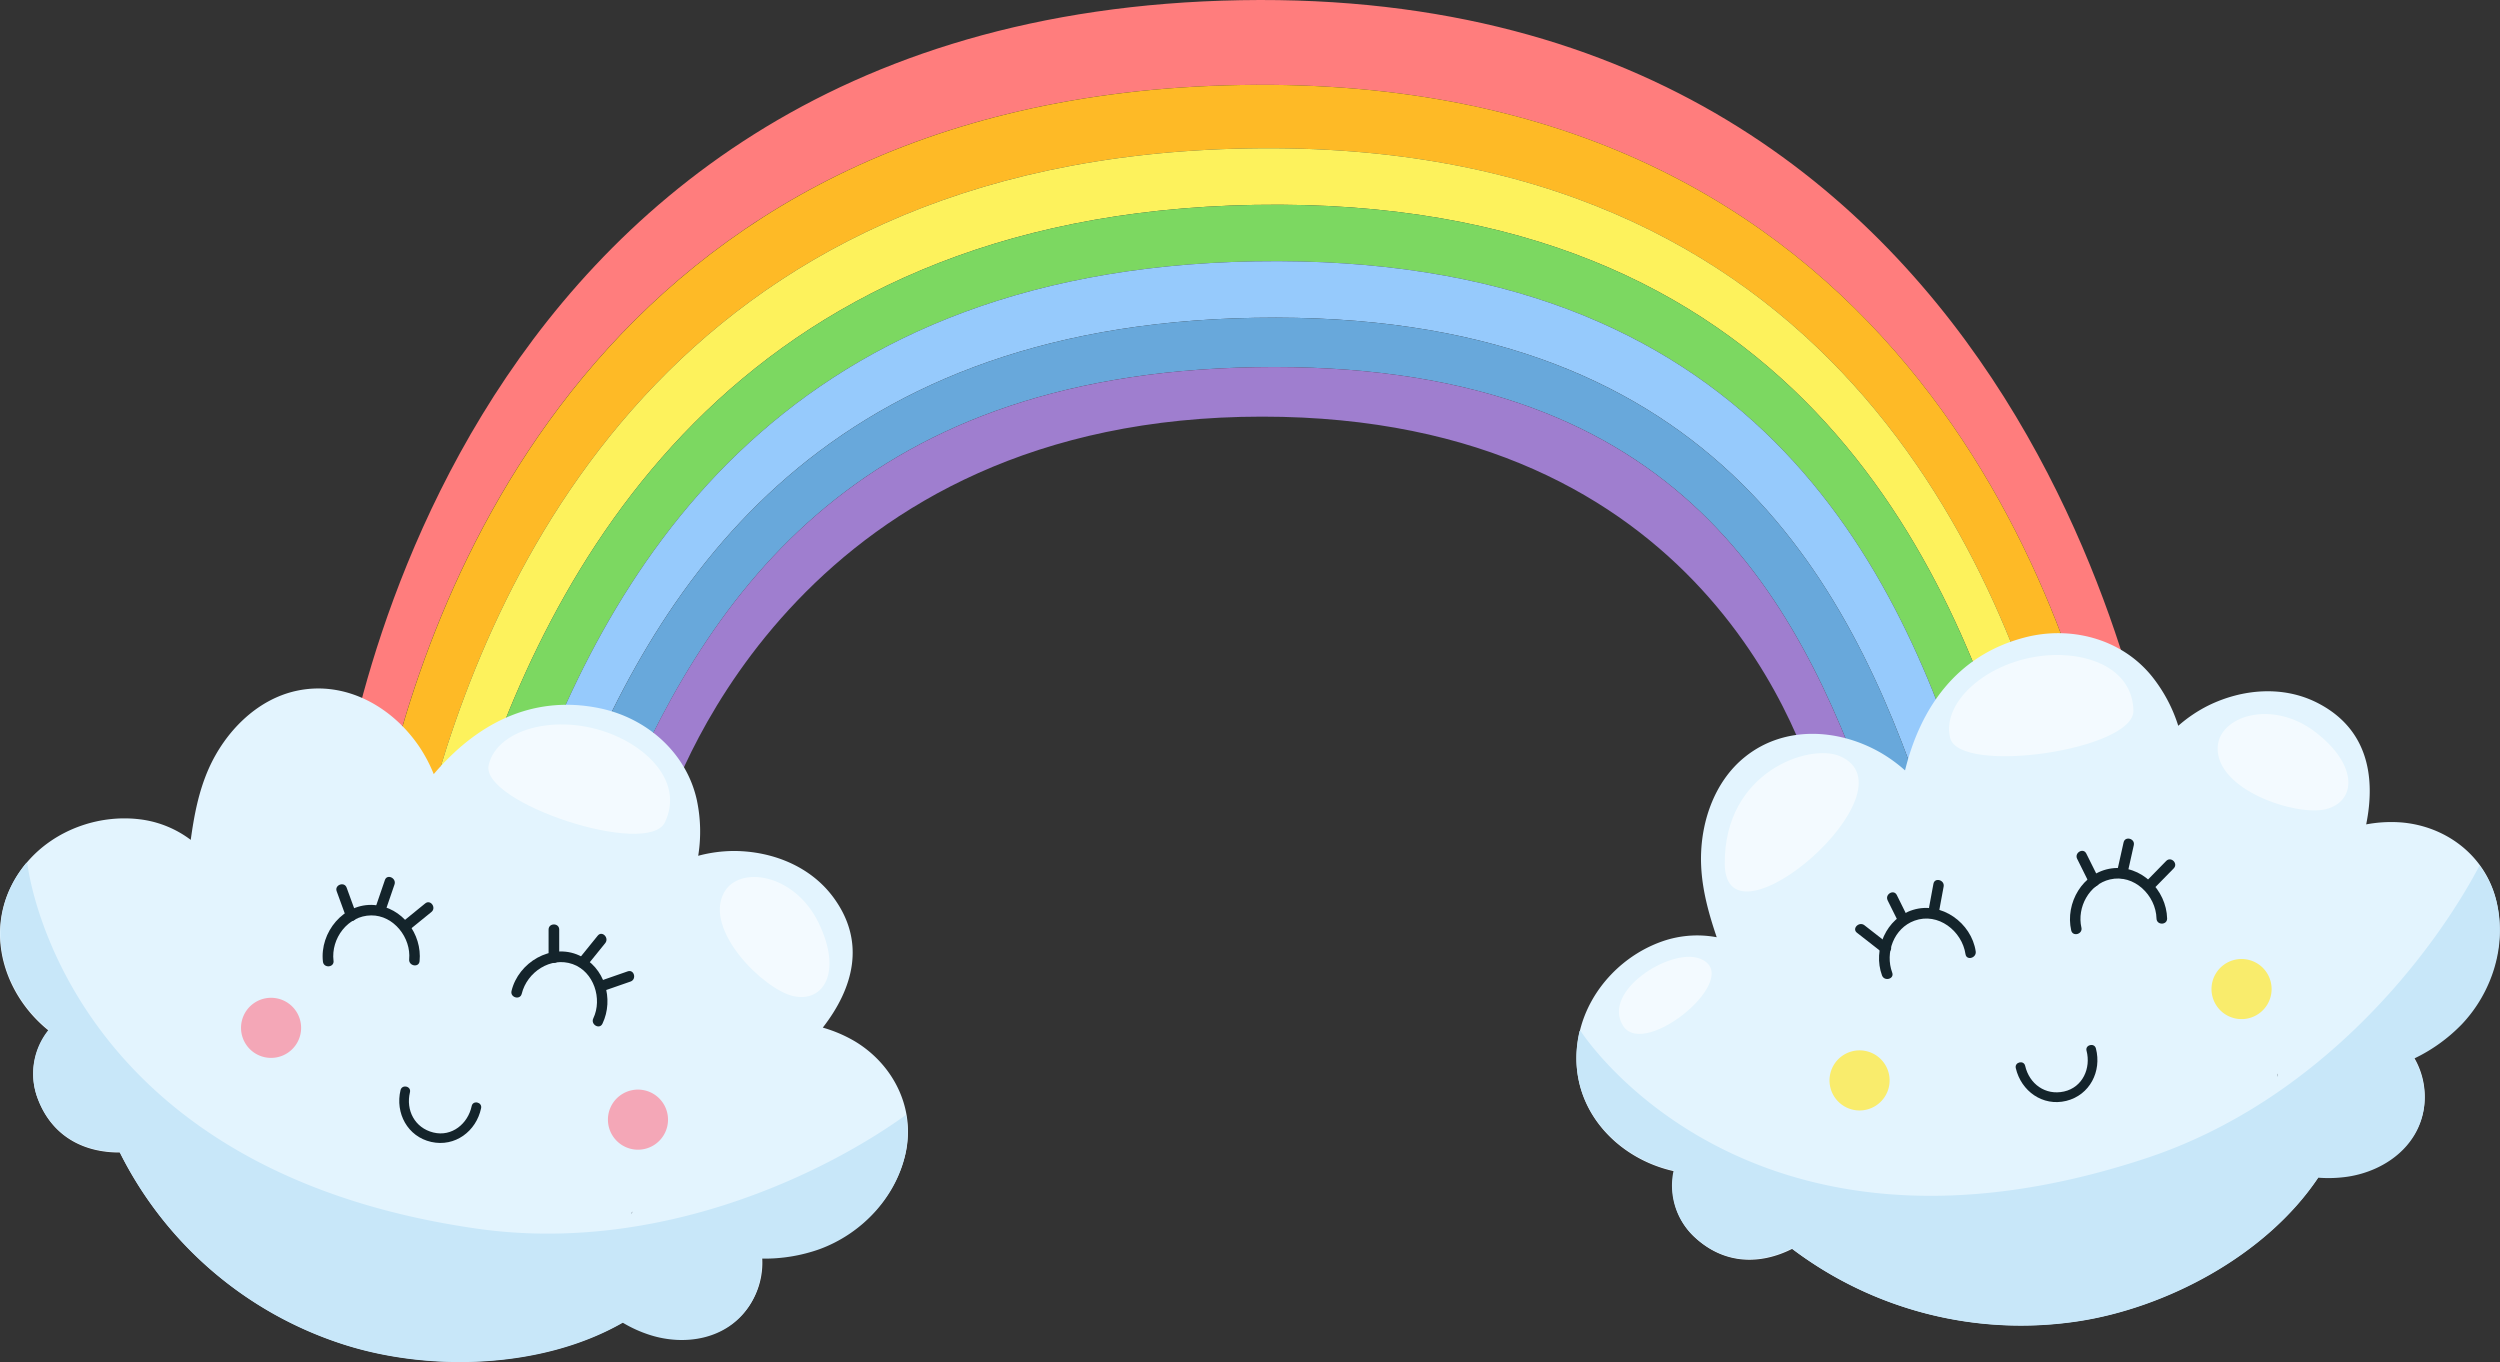 <svg xmlns="http://www.w3.org/2000/svg" viewBox="0 0 941.06 512.75"><rect x="0" y="0" width="941.06" height="512.75" fill="#333333" stroke="none"/><defs><style>.cls-1{fill:#ff7d7d;}.cls-2{fill:#feba26;}.cls-3{fill:#fdf25c;}.cls-4{fill:#7cd861;}.cls-5{fill:#96cafc;}.cls-6{fill:#68a8db;}.cls-7{fill:#9f7ecf;}.cls-8{fill:#e3f4fe;}.cls-9{fill:#7a94a1;}.cls-10{fill:#c8e7f9;}.cls-11{fill:#14242b;}.cls-12{fill:#f4a7b7;}.cls-13{fill:#fff;opacity:0.57;}.cls-14{fill:#f9ec6c;}</style></defs><g id="Layer_2" data-name="Layer 2"><g id="Слой_2" data-name="Слой 2"><path class="cls-1" d="M467.11.07C158.9,5.43,127,308.28,127,308.28h15.85C159.08,228.19,223.32,36.19,467.11,32,714.48,27.65,779,227.07,794.6,303.19l17.93-.22S772.67-5.25,467.11.07Z"/><path class="cls-2" d="M467.11,32c-243.79,4.24-308,196.24-324.24,276.33h17.44C183.9,217.55,252,59.65,469.77,55.87c220.61-3.84,284.68,158.4,307,247.54l17.8-.22C779,227.07,714.48,27.65,467.11,32Z"/><path class="cls-3" d="M469.77,55.87C252,59.65,183.9,217.55,160.31,308.28h16.75c28.63-92.71,97.5-227.72,295.37-231.16C675,73.6,735.36,211.94,761.19,303.6l-75.28.93h0l90.89-1.12C754.45,214.27,690.38,52,469.77,55.87Z"/><path class="cls-4" d="M472.43,98.38c188-3.27,242.81,115.13,270.37,205.45l-38.07.47-18.82.23h0l75.28-.93C735.36,211.94,675,73.6,472.43,77.12,274.56,80.56,205.69,215.57,177.06,308.28h18.87C227.33,217.55,291,101.53,472.43,98.38Z"/><path class="cls-5" d="M472.43,119.63c170.8-3,223.43,98.16,252.29,184.42l-20,.25,38.07-.47C715.24,213.51,660.43,95.11,472.43,98.38c-181.45,3.15-245.1,119.17-276.5,209.9h16.84C245.94,221.93,306.56,122.52,472.43,119.63Z"/><path class="cls-6" d="M472.43,138.23c157.81-2.74,203.5,84.71,232.3,166.07l20-.25c-28.86-86.26-81.49-187.39-252.29-184.42-165.87,2.89-226.49,102.3-259.66,188.65h18.37C264.83,227.28,320,140.88,472.43,138.23Z"/><path class="cls-7" d="M475.08,156.83c166.14,0,205,124.36,210.83,147.7l18.82-.23c-28.8-81.36-74.49-168.81-232.3-166.07-152.42,2.65-207.6,89.05-241.29,170h18.64C255.19,291.25,303.36,156.83,475.08,156.83Z"/><path class="cls-8" d="M321.64,391.89a51.65,51.65,0,0,0-11.92-5.07c11.28-14.52,16.57-32.09,3.88-49.17-8.66-11.65-23-17.25-37.22-17.32a52.7,52.7,0,0,0-13.56,1.81,57.07,57.07,0,0,0-.55-21.14c-4-17.84-18.95-30.77-36.56-34.4-26.17-5.39-47,6.63-62.44,24.8a55.83,55.83,0,0,0-5.3-10.12c-10.16-15.16-27.79-25.2-46.26-21.26-15.11,3.23-27,15.51-33.14,29.31C74.74,298,73.06,307,71.8,316.15a39.79,39.79,0,0,0-17.59-7.52C38,306.07,20.52,312.2,9.93,324.87-7.55,345.8-.18,373.12,18.29,387.93A26.16,26.16,0,0,0,14,413c5.35,15,17.81,20.91,31.14,20.83A142.91,142.91,0,0,0,129.3,506c32.08,10.29,74.77,9.28,105.41-8.42a48.69,48.69,0,0,0,10.18,4.57c13.23,4.2,28.74,1.61,37-10.41a28.92,28.92,0,0,0,5-18.44,62.07,62.07,0,0,0,21.89-3.62c15.54-5.75,28.29-19,32.06-35.34C344.73,417.36,336.35,400.64,321.64,391.89Zm-83.92,64.69c.17-.19.32-.39.48-.58-.14.24-.29.47-.44.71C237.75,456.67,237.73,456.63,237.72,456.58Z"/><path class="cls-9" d="M238,456.31l-.48.59a.65.65,0,0,0,0,.13C237.74,456.79,237.89,456.56,238,456.31Z"/><path class="cls-10" d="M18.33,387.59a26.2,26.2,0,0,0-4.42,25.08c5.31,15,17.76,21,31.08,20.92A142.9,142.9,0,0,0,129,506c32,10.39,74.74,9.5,105.43-8.1a48.85,48.85,0,0,0,10.16,4.6c13.22,4.24,28.74,1.69,37-10.3a29,29,0,0,0,5-18.43,61.93,61.93,0,0,0,21.91-3.55c15.55-5.7,28.34-18.94,32.16-35.24a37.17,37.17,0,0,0,.37-15.3c-31,22.36-93.45,52.53-161.44,42.82C22.37,440.06,10.28,324.85,10.28,324.85l-.35-.05C-7.31,345.64,0,372.79,18.33,387.59ZM238,456.31c-.15.25-.3.48-.44.72a.65.65,0,0,1,0-.13Z"/><path class="cls-11" d="M177.55,416.35c-1.38,6.59-7.41,11.68-14.43,9.95s-10.42-8.4-8.8-15.16c.55-2.28-3-3.07-3.55-.79-2.06,8.62,2.63,17.5,11.56,19.5s16.95-4,18.77-12.71c.47-2.29-3.07-3.09-3.55-.79Z"/><path class="cls-12" d="M229.11,419a11.31,11.31,0,1,1,8.57,13.5A11.32,11.32,0,0,1,229.11,419Z"/><path class="cls-12" d="M91,384.44a11.31,11.31,0,1,1,8.56,13.5A11.31,11.31,0,0,1,91,384.44Z"/><path class="cls-13" d="M232.68,277.4c-21-9.68-45.56-3.59-48.73,10.6s60,35,66.37,21.49S246.21,283.62,232.68,277.4Z"/><path class="cls-13" d="M272.53,336c5.63-10.33,26.47-7.32,35.56,11.27s2,30.25-9.51,27.68C287.54,372.46,264.81,350.18,272.53,336Z"/><path class="cls-11" d="M196.39,374.09c2-8.19,10.86-14.1,19.18-11.18,8,2.82,11.25,13.13,7.76,20.43-1.1,2.3,2.34,4.33,3.45,2,4.43-9.26.88-21.33-8.78-25.71-10.52-4.78-22.88,2.66-25.45,13.39-.6,2.49,3.25,3.55,3.84,1.06Z"/><path class="cls-11" d="M206.5,349.91v10.63c0,2.56,4,2.57,4,0V349.91c0-2.57-4-2.57-4,0Z"/><path class="cls-11" d="M225,352.2q-3.56,4.41-7.13,8.81c-1.6,2,1.2,4.82,2.82,2.82l7.13-8.81c1.6-2-1.2-4.82-2.82-2.82Z"/><path class="cls-11" d="M228.35,372.61l9-3.13c2.4-.84,1.37-4.69-1.06-3.84l-9,3.13c-2.41.83-1.38,4.69,1.06,3.84Z"/><path class="cls-11" d="M125.54,361.66c-1-8.36,5.35-17,14.17-17.08,8.51-.1,15.08,8.47,14.31,16.52-.25,2.54,3.67,3.27,3.92.71,1-10.22-6.5-20.34-17.07-21.14C129.35,339.8,120.29,351,121.56,362c.3,2.54,4.27,2.22,4-.33Z"/><path class="cls-11" d="M126.73,335.48q1.83,5,3.65,10c.88,2.41,4.63,1.05,3.74-1.36l-3.64-10c-.88-2.41-4.63-1-3.75,1.37Z"/><path class="cls-11" d="M144.88,331.28,141.21,342c-.82,2.4,2.78,4.1,3.61,1.67q1.85-5.35,3.68-10.73c.82-2.4-2.78-4.1-3.62-1.68Z"/><path class="cls-11" d="M155,349.31l7.38-6c2-1.61-.32-4.87-2.32-3.24l-7.38,6c-2,1.61.33,4.87,2.32,3.25Z"/><path class="cls-8" d="M903.62,309.56a51,51,0,0,0-12.93.76c3.64-18,.57-36.11-18.39-45.76-12.94-6.59-28.26-5.24-41,1a52.94,52.94,0,0,0-11.35,7.65A57.34,57.34,0,0,0,810,254.55c-11.51-14.21-30.66-19.13-48-14.55-25.84,6.8-39.18,26.85-44.9,50a55.9,55.9,0,0,0-9.25-6.71C692,274.21,671.74,273.06,657,284.8c-12.1,9.61-17.3,25.91-16.65,41,.4,9.43,2.92,18.28,5.86,27a39.92,39.92,0,0,0-19.1,1.09c-15.65,4.92-28.58,18.17-32.43,34.24-6.36,26.52,12.4,47.71,35.53,52.76a26.19,26.19,0,0,0,7.26,24.41c11.46,11,25.26,10.8,37.16,4.8a142.84,142.84,0,0,0,107.53,27.21c33.31-5.05,71.1-24.94,90.66-54.41a49.15,49.15,0,0,0,11.15-.43c13.72-2.13,26.46-11.35,28.51-25.78A29,29,0,0,0,908.67,398a62.17,62.17,0,0,0,18-13c11.35-12.06,16.87-29.62,13-45.91C935.63,322.11,920.69,310.85,903.62,309.56Zm-46.39,95.26c.06-.25.1-.49.16-.74,0,.28,0,.56-.07.84Z"/><path class="cls-9" d="M857.39,404.44c-.06.25-.11.49-.17.74l.09.1C857.34,405,857.36,404.72,857.39,404.44Z"/><path class="cls-10" d="M630,440.59A26.19,26.19,0,0,0,637.23,465c11.43,11.08,25.22,10.88,37.15,4.92a142.84,142.84,0,0,0,107.44,27.53c33.33-4.94,71.18-24.72,90.83-54.14a49.7,49.7,0,0,0,11.15-.39c13.73-2.09,26.5-11.27,28.59-25.69a29,29,0,0,0-3.71-18.74,62.29,62.29,0,0,0,18-12.92c11.39-12,17-29.57,13.14-45.87a37.28,37.28,0,0,0-6.47-13.87C915.53,359.67,873,414.45,807.83,436c-150.84,49.81-212.9-48-212.9-48l-.34.11C588.42,414.41,607,435.49,630,440.59Zm227.35-36.15c0,.28,0,.56-.08.84l-.09-.1C857.28,404.93,857.33,404.69,857.39,404.44Z"/><path class="cls-11" d="M785.43,395.54c1.7,6.52-1.44,13.76-8.49,15.33s-13.07-2.89-14.62-9.66c-.53-2.28-4.06-1.42-3.53.86,2,8.64,10.13,14.51,19,12.33s13.4-11.15,11.16-19.73c-.58-2.26-4.12-1.4-3.53.87Z"/><path class="cls-14" d="M689,409.39a11.31,11.31,0,1,1,13.67,8.29A11.31,11.31,0,0,1,689,409.39Z"/><path class="cls-14" d="M832.79,375a11.31,11.31,0,1,1,13.68,8.29A11.31,11.31,0,0,1,832.79,375Z"/><path class="cls-13" d="M692.53,284.61c-11.32-4.83-43.52,5.68-43.29,40.55S722.25,297.28,692.53,284.61Z"/><path class="cls-13" d="M773,246.57c-23.12.68-42.39,17.05-38.93,31.17s69.34,4.62,69-10.27S787.91,246.13,773,246.57Z"/><path class="cls-13" d="M834.78,281.33c.44-11.76,20.45-18.33,36.85-5.71s15.22,26.21,3.79,29C864.44,307.32,834.17,297.47,834.78,281.33Z"/><path class="cls-13" d="M639.68,360.78c-11-4-36.89,12.37-28.72,25.34S657.39,367.19,639.68,360.78Z"/><path class="cls-11" d="M712.27,366.11c-2.76-7.49.59-16.71,8.41-19.56,8.87-3.22,17.88,3.89,19.18,12.62.38,2.53,4.22,1.46,3.84-1.06-1.6-10.71-12.89-18.91-23.6-15.61-10.12,3.1-15.22,15-11.67,24.67.88,2.38,4.74,1.35,3.84-1.06Z"/><path class="cls-11" d="M783.49,349.16c-1.72-7.59,2.89-16.27,10.75-18.12,9.06-2.14,17.31,6,17.52,14.71.06,2.56,4,2.57,4,0-.27-10.72-9.81-20.41-20.93-18.86-10.91,1.52-17.5,13.06-15.18,23.33.57,2.5,4.41,1.44,3.85-1.06Z"/><path class="cls-11" d="M699,351.11l9.37,7.31c2,1.56,4.84-1.24,2.82-2.82l-9.37-7.31c-2-1.56-4.84,1.24-2.82,2.82Z"/><path class="cls-11" d="M710.55,338.92l3.94,7.93c1.14,2.3,4.58.28,3.44-2L714,336.91c-1.14-2.3-4.58-.28-3.44,2Z"/><path class="cls-11" d="M727.79,332.68c-.54,2.9-1.07,5.81-1.61,8.71-.46,2.51,3.38,3.58,3.84,1.06.54-2.9,1.08-5.81,1.61-8.71.47-2.51-3.37-3.58-3.84-1.06Z"/><path class="cls-11" d="M781.89,323.28q2.37,4.75,4.73,9.52c1.14,2.29,4.57.28,3.44-2l-4.73-9.51c-1.14-2.3-4.58-.29-3.44,2Z"/><path class="cls-11" d="M799.37,317.09q-1.23,5.54-2.47,11.07c-.56,2.5,3.29,3.57,3.84,1.06q1.25-5.54,2.47-11.07c.56-2.5-3.28-3.56-3.84-1.06Z"/><path class="cls-11" d="M811.56,333.7l6.67-6.81c1.8-1.83-1-4.65-2.82-2.81l-6.66,6.8c-1.8,1.84,1,4.66,2.81,2.82Z"/></g></g></svg>